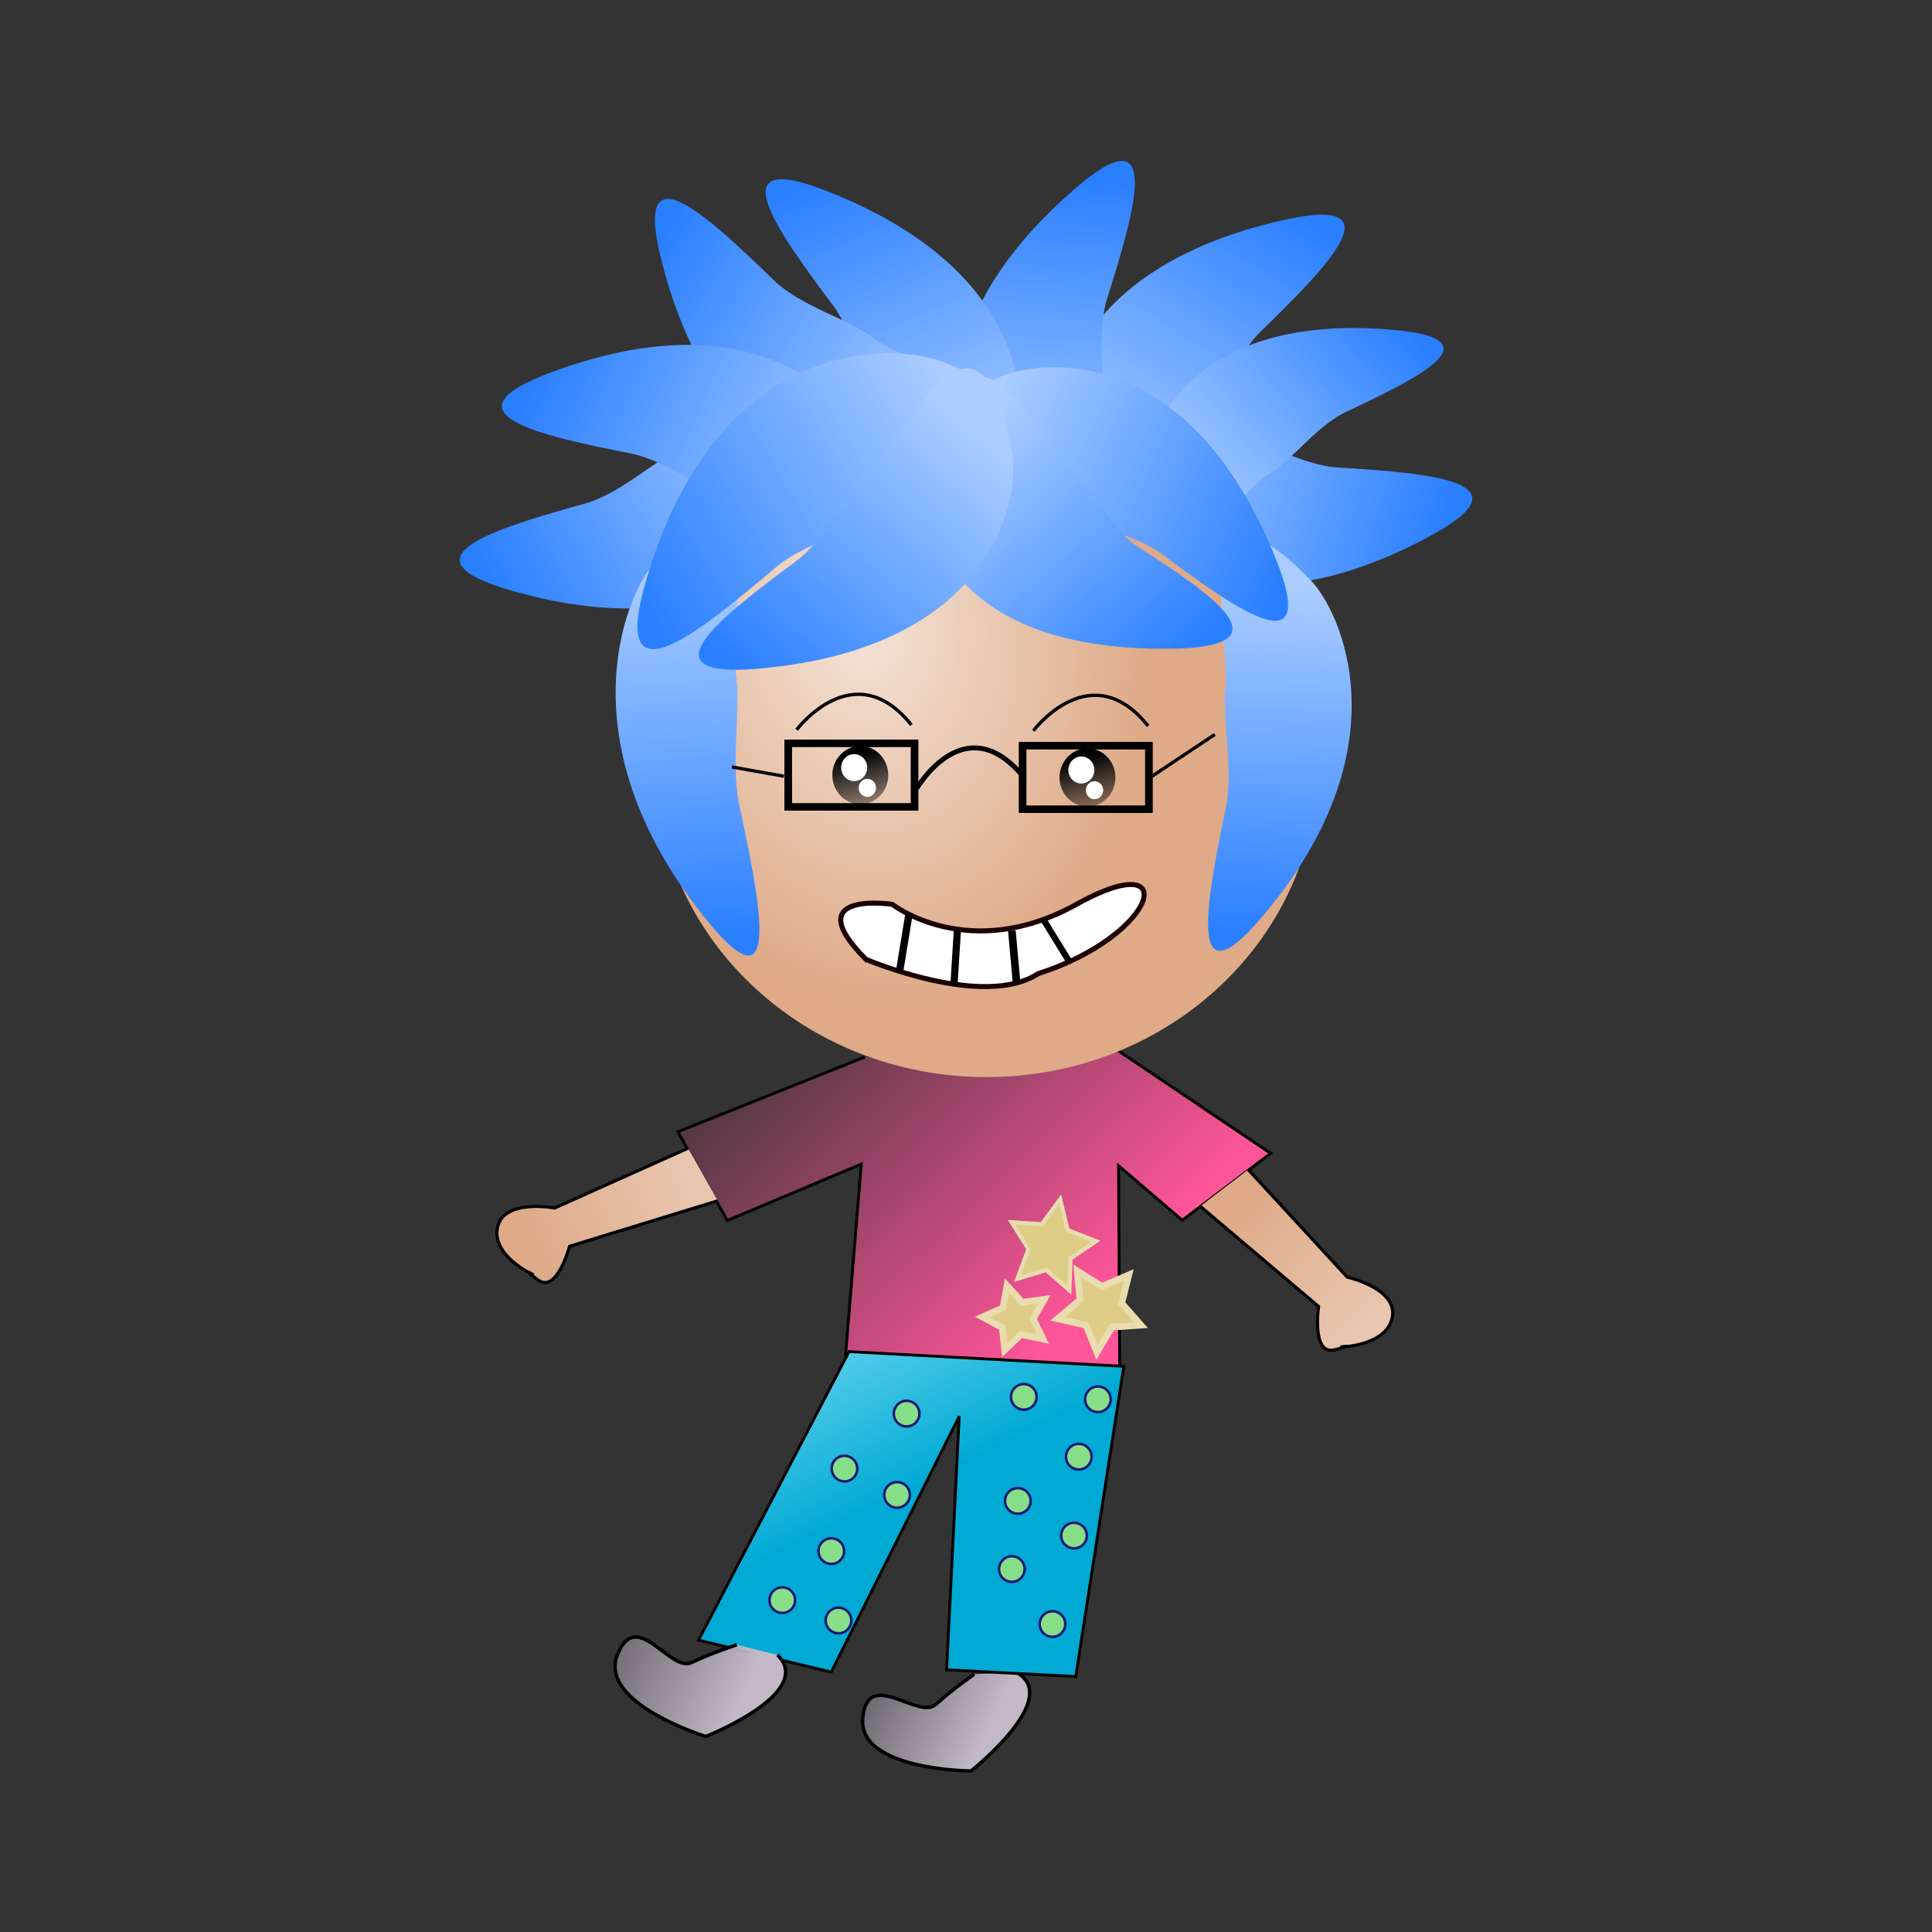 <svg:svg xmlns:dc="http://purl.org/dc/elements/1.1/" xmlns:ns1="http://www.w3.org/1999/xlink" xmlns:ns3="http://creativecommons.org/ns#" xmlns:rdf="http://www.w3.org/1999/02/22-rdf-syntax-ns#" xmlns:svg="http://www.w3.org/2000/svg" height="577.975" id="svg2" version="1.1" viewBox="-17.998 -48.064 577.975 577.975" width="577.975">
  <svg:rect x="-17.998" y="-48.064" width="577.975" height="577.975" fill="#333333" stroke="none"/>
  <svg:defs id="defs4">
    <svg:linearGradient id="linearGradient3938">
      <svg:stop id="stop3940" offset="0" stop-color="#acf" />
      <svg:stop id="stop3942" offset="1" stop-color="#2a7fff" />
    </svg:linearGradient>
    <svg:linearGradient gradientTransform="translate(7.153 -4.292)" gradientUnits="userSpaceOnUse" id="linearGradient3333" x1="267.54" x2="211.74" y1="1000.9" y2="974.39">
      <svg:stop id="stop3329" offset="0" stop-color="#c4b7c8" />
      <svg:stop id="stop3331" offset="1" stop-color="#c4b7c8" stop-opacity="0" />
    </svg:linearGradient>
    <svg:linearGradient gradientTransform="matrix(1.068 .027 -.032 .838 -2.418 123.28)" gradientUnits="userSpaceOnUse" id="linearGradient3267" x1="294" x2="173.11" y1="888.55" y2="796.99">
      <svg:stop id="stop3244" offset="0" stop-color="#f59" />
      <svg:stop id="stop3246" offset="1" stop-color="#f59" stop-opacity="0" />
    </svg:linearGradient>
    <svg:linearGradient gradientTransform="matrix(-1.195 -.278 .241 -1.053 519.59 1109.9)" gradientUnits="userSpaceOnUse" id="linearGradient3269" x1="253.94" x2="219.61" y1="311.89" y2="396.3">
      <svg:stop id="stop3940-00" offset="0" stop-color="#acf" />
      <svg:stop id="stop3942-5" offset="1" stop-color="#2a7fff" />
    </svg:linearGradient>
    <svg:linearGradient gradientTransform="matrix(-1.184 .321 -.288 -1.041 663.17 960.06)" gradientUnits="userSpaceOnUse" id="linearGradient3271" x1="253.94" x2="219.61" y1="311.89" y2="396.3">
      <svg:stop id="stop3940-81" offset="0" stop-color="#acf" />
      <svg:stop id="stop3942-42" offset="1" stop-color="#2a7fff" />
    </svg:linearGradient>
    <svg:linearGradient gradientTransform="matrix(1.223 -.09 -.074 -1.078 -40.552 1068.3)" gradientUnits="userSpaceOnUse" id="linearGradient3273" x1="253.94" x2="219.61" y1="311.89" y2="396.3">
      <svg:stop id="stop3940-8" offset="0" stop-color="#acf" />
      <svg:stop id="stop3942-94" offset="1" stop-color="#2a7fff" />
    </svg:linearGradient>
    <svg:linearGradient gradientTransform="matrix(-.245 1.202 -1.059 -.211 631.67 453.93)" gradientUnits="userSpaceOnUse" id="linearGradient3275" x1="253.94" x2="219.61" y1="311.89" y2="396.3">
      <svg:stop id="stop3940-9" offset="0" stop-color="#acf" />
      <svg:stop id="stop3942-4" offset="1" stop-color="#2a7fff" />
    </svg:linearGradient>
    <svg:linearGradient gradientTransform="matrix(-.724 .99 .869 .641 207.82 248.02)" gradientUnits="userSpaceOnUse" id="linearGradient3277" x1="253.94" x2="219.61" y1="311.89" y2="396.3">
      <svg:stop id="stop3940-3" offset="0" stop-color="#acf" />
      <svg:stop id="stop3942-0" offset="1" stop-color="#2a7fff" />
    </svg:linearGradient>
    <svg:linearGradient gradientTransform="matrix(.914 .818 -.717 .808 188.56 237.13)" gradientUnits="userSpaceOnUse" id="linearGradient3279" x1="253.94" x2="219.61" y1="311.89" y2="396.3">
      <svg:stop id="stop3940-54" offset="0" stop-color="#acf" />
      <svg:stop id="stop3942-9" offset="1" stop-color="#2a7fff" />
    </svg:linearGradient>
    <svg:radialGradient cx="138.73" cy="260.65" gradientTransform="matrix(.231 1.044 -.839 .186 334.45 68.314)" gradientUnits="userSpaceOnUse" id="radialGradient3281" r="106.94">
      <svg:stop id="stop3757" offset="0" stop-color="#f4e3d7" />
      <svg:stop id="stop3759" offset="1" stop-color="#deaa87" />
    </svg:radialGradient>
    <svg:linearGradient gradientTransform="matrix(-.978 -.391 -.266 1.131 498.64 483.07)" gradientUnits="userSpaceOnUse" id="linearGradient3284" x1="253.94" x2="219.61" y1="311.89" y2="396.3" ns1:href="#linearGradient3938" />
    <svg:linearGradient gradientTransform="matrix(.849 -.885 -.776 -.751 238.58 1173.9)" gradientUnits="userSpaceOnUse" id="linearGradient3286" x1="253.94" x2="219.61" y1="311.89" y2="396.3">
      <svg:stop id="stop3940-01" offset="0" stop-color="#acf" />
      <svg:stop id="stop3942-26" offset="1" stop-color="#2a7fff" />
    </svg:linearGradient>
    <svg:linearGradient gradientTransform="matrix(-.256 -1.337 -1.227 .159 695.82 979.41)" gradientUnits="userSpaceOnUse" id="linearGradient3288" x1="253.94" x2="219.61" y1="311.89" y2="396.3">
      <svg:stop id="stop3940-0" offset="0" stop-color="#acf" />
      <svg:stop id="stop3942-6" offset="1" stop-color="#2a7fff" />
    </svg:linearGradient>
    <svg:linearGradient gradientTransform="matrix(1.009 -.397 .306 1.061 -12.735 511.01)" gradientUnits="userSpaceOnUse" id="linearGradient3290" x1="253.94" x2="219.61" y1="311.89" y2="396.3" ns1:href="#linearGradient3938" />
    <svg:linearGradient gradientTransform="matrix(-.903 -.525 .479 -.764 392.69 1084.8)" gradientUnits="userSpaceOnUse" id="linearGradient3292" x1="253.94" x2="219.61" y1="311.89" y2="396.3">
      <svg:stop id="stop3940-56" offset="0" stop-color="#acf" />
      <svg:stop id="stop3942-49" offset="1" stop-color="#2a7fff" />
    </svg:linearGradient>
    <svg:linearGradient gradientTransform="matrix(.084 -1.224 1.078 .069 -103.35 982.26)" gradientUnits="userSpaceOnUse" id="linearGradient3294" x1="253.94" x2="219.61" y1="311.89" y2="396.3">
      <svg:stop id="stop3940-5" offset="0" stop-color="#acf" />
      <svg:stop id="stop3942-2" offset="1" stop-color="#2a7fff" />
    </svg:linearGradient>
    <svg:linearGradient gradientTransform="matrix(-1.18 .537 .331 .949 447.09 262.63)" gradientUnits="userSpaceOnUse" id="linearGradient3296" x1="253.94" x2="219.61" y1="311.89" y2="396.3">
      <svg:stop id="stop3940-4" offset="0" stop-color="#acf" />
      <svg:stop id="stop3942-62" offset="1" stop-color="#2a7fff" />
    </svg:linearGradient>
    <svg:linearGradient gradientTransform="matrix(1.147 .436 -.379 1.012 76.557 266.89)" gradientUnits="userSpaceOnUse" id="linearGradient3298" x1="253.94" x2="219.61" y1="311.89" y2="396.3">
      <svg:stop id="stop3940-97" offset="0" stop-color="#acf" />
      <svg:stop id="stop3942-1" offset="1" stop-color="#2a7fff" />
    </svg:linearGradient>
    <svg:linearGradient gradientUnits="userSpaceOnUse" id="linearGradient3300" x1="81.314" x2="88.039" y1="402.68" y2="428.62">
      <svg:stop id="stop4054" offset="0" />
      <svg:stop id="stop4056" offset="1" stop-opacity="0" />
    </svg:linearGradient>
    <svg:linearGradient gradientTransform="translate(-5.007 3.577)" gradientUnits="userSpaceOnUse" id="linearGradient3306" x1="175.26" x2="124.47" y1="827.03" y2="844.91">
      <svg:stop id="stop4231" offset="0" stop-color="#e9c6af" />
      <svg:stop id="stop4233" offset="1" stop-color="#deaa87" />
    </svg:linearGradient>
    <svg:linearGradient gradientTransform="translate(-5.723 .715)" gradientUnits="userSpaceOnUse" id="linearGradient3308" x1="378.41" x2="340.5" y1="874.24" y2="838.47">
      <svg:stop id="stop4237" offset="0" stop-color="#e9c6af" />
      <svg:stop id="stop4239" offset="1" stop-color="#deaa87" />
    </svg:linearGradient>
    <svg:linearGradient gradientTransform="translate(-5.723 1.431)" gradientUnits="userSpaceOnUse" id="linearGradient3312" x1="243.21" x2="202.44" y1="922.17" y2="839.19">
      <svg:stop id="stop3306" offset="0" stop-color="#00aad4" />
      <svg:stop id="stop3308" offset="1" stop-color="#aef" />
    </svg:linearGradient>
    <svg:linearGradient gradientTransform="translate(-11.445 -.715)" gradientUnits="userSpaceOnUse" id="linearGradient3315" x1="197.43" x2="131.62" y1="987.27" y2="958.65">
      <svg:stop id="stop3323" offset="0" stop-color="#c4b7c8" />
      <svg:stop id="stop3325" offset="1" stop-color="#c4b7c8" stop-opacity="0" />
    </svg:linearGradient>
  </svg:defs>
  <svg:g id="layer1" transform="translate(0 -520.86)">
    <svg:g id="g3317">
      <svg:path d="m273.45 973.65s-6.187 4.256-11.469 9.036c-5.282 4.779-20.597-11.298-21.89 4.22-1.293 15.518 32.387 15.701 32.387 15.701s27.757-21.915 13.495-29.552" fill="url(#linearGradient3333)" id="path3294" stroke="#000" stroke-width="1.032px" />
      <svg:g id="g3207" transform="translate(17.883 -5.723)">
        <svg:path d="m222.79 794.75-55.878 22.342 14.771 26.545 40.093-16.865-4.677 56.888 81.983 3.711-0.333-60.103 19.052 16.3 26.445-20.01-45.586-30.712" fill="url(#linearGradient3267)" id="path3240" stroke="#000" stroke-width=".868px" />
        <svg:g id="g3160" transform="translate(4.292 -86.556)">
          <svg:path d="m277.24 705.11c-4.088-12.726-2.821-58.582 66.441-74.178 34.857-7.849 12.973 14.132-6.716 33.348-8.377 8.175-12.342 22.515-18.507 29.806-7.64 9.036-23.859 65.059-41.218 11.024z" fill="url(#linearGradient3269)" id="path3936-3" />
          <svg:path d="m257.85 718.55c-9.634-9.266-30.26-50.24 23.326-96.813 26.968-23.438 18.122 6.292 9.899 32.545-3.499 11.17-0.191 25.675-2.162 35.018-2.443 11.578 9.842 68.593-31.063 29.249z" fill="url(#linearGradient3271)" id="path3936-4" />
          <svg:path d="m261.61 705.91c6.011-11.939 11.866-57.437-54.142-83.579-33.219-13.156-15.006 11.951 1.466 33.986 7.008 9.375 8.704 24.156 13.664 32.314 6.148 10.111 13.487 67.971 39.011 17.279z" fill="url(#linearGradient3273)" id="path3936-1" />
          <svg:path d="m233.71 707.4c-12.608 4.439-58.481 4.443-75.99-64.361-8.812-34.626 13.767-13.359 33.521 5.79 8.404 8.147 22.848 11.714 30.308 17.674 9.244 7.387 65.695 22.047 12.162 40.897z" fill="url(#linearGradient3275)" id="path3936-51" />
          <svg:path d="m288.21 712.94c5.203 12.313 36.076 46.242 98.747 12.881 31.539-16.789 0.614-19.174-26.844-20.895-11.682-0.732-24.042-9.014-33.471-10.518-11.685-1.865-60.523-33.747-38.432 18.532z" fill="url(#linearGradient3277)" id="path3936-2" />
          <svg:path d="m206.76 708.6c-2.525 13.126-25.655 52.741-93.899 33.164-34.344-9.852-4.593-18.626 21.904-26.027 11.273-3.149 21.637-13.823 30.546-17.259 11.041-4.257 52.168-45.612 41.449 10.122z" fill="url(#linearGradient3279)" id="path3936-6" />
          <svg:path d="m295.43 304.38c0 50.767-47.88 91.921-106.94 91.921-59.063 0-106.94-41.154-106.94-91.921s47.88-91.921 106.94-91.921c59.063 0 106.94 41.154 106.94 91.921z" fill="url(#radialGradient3281)" id="path2985" transform="matrix(.926 0 0 1.016 80.395 484.65)" />
          <svg:path d="m154.9 734.33c-8.258 9.834-26.466 54.04 17.022 106.81 21.886 26.557 15.257-6.298 9.059-35.325-2.637-12.35 0.481-28.13-0.928-38.429-1.746-12.763 9.911-74.813-25.153-33.057z" fill="url(#linearGradient3284)" id="path2996" />
          <svg:path d="m220.88 702.39c-3.515-12.896-29.59-50.638-96.149-25.929-33.496 12.435-3.164 18.921 23.819 24.286 11.48 2.283 22.625 12.138 31.77 14.886 11.332 3.406 55.485 41.514 40.559-13.244z" fill="url(#linearGradient3286)" id="path3936-19" />
          <svg:path d="m242.2 673.44c-14.451-5.75-67.39-8.932-89.124 65.424-10.938 37.42 15.591 15.627 38.813-4.036 9.88-8.366 26.627-11.282 35.368-17.312 10.832-7.473 76.304-19.663 14.943-44.075z" fill="url(#linearGradient3288)" id="path3936-9" />
          <svg:path d="m351.82 738.52c8.857 9.054 28.977 50.301-14.927 101.42-22.095 25.728-16.053-5.511-10.36-33.119 2.422-11.746-1.238-26.568-0.04-36.34 1.484-12.111-12.281-70.409 25.328-31.964z" fill="url(#linearGradient3290)" id="path3936" />
          <svg:path d="m302.81 704.92c0.064-11.034 13.392-46.681 74.27-41.125 30.637 2.796 6.831 14.419-14.436 24.436-9.048 4.262-16.138 14.492-23.139 18.629-8.676 5.126-36.968 44.91-36.695-1.939z" fill="url(#linearGradient3292)" id="path3936-36" />
          <svg:path d="m257.65 678.45c11.911-6.066 57.382-12.128 83.825 53.761 13.308 33.159-11.882 15.06-33.992-1.312-9.407-6.966-24.195-8.593-32.376-13.517-10.139-6.101-68.032-13.177-17.456-38.932z" fill="url(#linearGradient3294)" id="path3936-5" />
          <svg:path d="m236.96 703.55c-3.048 13.058 2.092 56.473 73.209 55.59 35.79-0.444 11.883-16.418-9.578-30.255-9.131-5.887-14.335-18.652-21.163-24.199-8.461-6.875-29.526-56.581-42.468-1.135z" fill="url(#linearGradient3296)" id="path3936-92" />
          <svg:path d="m262.62 700.47c2.351 13.158-5.035 58.433-75.761 64.631-35.593 3.119-10.967-15.74 11.114-32.151 9.394-6.982 15.241-20.663 22.326-27.065 8.78-7.934 32.341-61.286 42.322-5.415z" fill="url(#linearGradient3298)" id="path3936-26" />
          <svg:path d="m198.15 783.39s17.168-22.891 34.336-1.431" fill="none" id="path3142" stroke="#000" />
          <svg:path d="m268.97 783.69s17.168-22.891 34.336-1.431" fill="none" id="path3142-7" stroke="#000" />
          <svg:g id="g4066" transform="matrix(1.207 0 0 1.258 155.16 -382.02)">
            <svg:path d="m90.133 409.89c0 5.136-4.163 9.299-9.299 9.299s-9.299-4.163-9.299-9.299 4.163-9.299 9.299-9.299 9.299 4.163 9.299 9.299z" fill="url(#linearGradient3300)" id="path4042" transform="matrix(.745 0 0 .745 47.478 632.38)" />
            <svg:path d="m55.796 392.01c0 1.975-1.601 3.577-3.577 3.577s-3.577-1.601-3.577-3.577 1.601-3.577 3.577-3.577 3.577 1.601 3.577 3.577z" fill="#fff" id="path4060" transform="matrix(.6 0 0 .6 78.115 705.57)" />
            <svg:path d="m90.133 284.7c0 3.161-2.562 5.723-5.723 5.723s-5.723-2.562-5.723-5.723 2.562-5.723 5.723-5.723 5.723 2.562 5.723 5.723z" fill="#fff" id="path4064" transform="matrix(.562 0 0 .562 58.747 775.97)" />
          </svg:g>
          <svg:g id="g4071" transform="matrix(1.207 0 0 1.258 87.2 -382.73)">
            <svg:path d="m90.133 409.89c0 5.136-4.163 9.299-9.299 9.299s-9.299-4.163-9.299-9.299 4.163-9.299 9.299-9.299 9.299 4.163 9.299 9.299z" fill="url(#linearGradient3300)" id="path4073" transform="matrix(.745 0 0 .745 47.478 632.38)" />
            <svg:path d="m55.796 392.01c0 1.975-1.601 3.577-3.577 3.577s-3.577-1.601-3.577-3.577 1.601-3.577 3.577-3.577 3.577 1.601 3.577 3.577z" fill="#fff" id="path4075" transform="matrix(.6 0 0 .6 78.115 705.57)" />
            <svg:path d="m90.133 284.7c0 3.161-2.562 5.723-5.723 5.723s-5.723-2.562-5.723-5.723 2.562-5.723 5.723-5.723 5.723 2.562 5.723 5.723z" fill="#fff" id="path4077" transform="matrix(.562 0 0 .562 58.747 775.97)" />
          </svg:g>
          <svg:g fill="none" id="g3987" stroke="#000" transform="matrix(.99 0 0 .971 1.724 20.654)">
            <svg:rect height="19.574" id="rect4018" stroke-width="2.31" width="38.172" x="195.87" y="789.7" />
            <svg:rect height="19.574" id="rect4034" stroke-width="2.31" width="38.172" x="266.69" y="790.42" />
            <svg:path d="m234.73 803.56s14.1-24.763 31.456-4.466" id="path4036" stroke-width="1.5" />
            <svg:path d="m304.73 279.7 20.029-13.591" id="path4038" stroke-width="1px" transform="translate(0 520.86)" />
            <svg:path d="m194.57 278.98-15.737-2.861" id="path4040" stroke-width="1px" transform="translate(0 520.86)" />
          </svg:g>
          <svg:path d="m218.89 852.07c-20.745-20.745 7.869-16.453 7.869-16.453s22.891 17.883 55.081 0 24.321 9.299-11.445 20.745c-16.453 10.73-51.504-4.292-51.504-4.292z" fill="#fff" id="path4095" stroke="#1b0000" stroke-width="1.5" />
          <svg:path d="m231.77 838.47-2.861 17.418" fill="none" id="path4105" stroke="#000" stroke-width="2.207" />
          <svg:path d="m246.24 843.31-1.05 16.802" fill="none" id="path4107" stroke="#000" stroke-width="2.142" />
          <svg:path d="m262.53 843.48 1.431 15.814" fill="none" id="path4109" stroke="#000" stroke-width="2.281" />
          <svg:path d="m271.77 839.84 7.993 13.001" fill="none" id="path4111" stroke="#000" stroke-width="1.875" />
        </svg:g>
        <svg:path d="m75.11 293.29-11.634-9.62-14.521 4.13 5.554-14.038-8.415-12.534 15.067 0.944 9.32-11.877 3.758 14.622 14.175 5.194-12.745 8.092z" fill="#decd87" id="path3250" stroke="#e9ddaf" stroke-width="2" transform="matrix(.596 0 0 .635 239.29 678.31)" />
        <svg:path d="m93.709 306.16-8.713 0.592-4.452 7.513-3.256-8.104-8.521-1.912 6.701-5.601-0.815-8.695 7.397 4.643 8.018-3.462-2.129 8.47z" fill="#decd87" id="path3252" stroke="#e9ddaf" stroke-width="2" transform="translate(211.74 568.79)" />
        <svg:path d="m58.658 298.3-6.362-2.158-5.384 4.018 0.086-6.717-5.485-3.879 6.415-1.994 1.994-6.415 3.879 5.485 6.717-0.086-4.018 5.384z" fill="#decd87" id="path3254" stroke="#e9ddaf" stroke-width="2" transform="matrix(.422 .907 -.907 .422 510.49 703.29)" />
        <svg:path d="m169.99 821.99-39.917 17.909s-15.206-2.865-17.107 5.731c-1.901 8.597 10.771 14.327 10.771 14.327s-4.435-2.865 1.267 1.433c5.702 4.298 9.504-10.029 9.504-10.029l44.352-13.611" fill="url(#linearGradient3306)" id="path3284" stroke="#000" stroke-width=".942px" />
        <svg:path d="m337.53 828.4 29.639 32.181s15.106 3.354 13.468 12.005c-1.638 8.65-15.543 8.928-15.543 8.928s5.205-0.887-1.729 0.818-4.787-12.961-4.787-12.961l-35.408-29.977" fill="url(#linearGradient3308)" id="path3286" stroke="#000" stroke-width=".942px" />
        <svg:path d="m218.12 882.87-45.024 86.314 39.693 9.551 38.294-76.531-3.769 75.85 38.624 2.014 14.373-92.798z" fill="url(#linearGradient3312)" id="path3288" stroke="#000" stroke-width=".849px" />
        <svg:path d="m184.56 970.56s-7.153 2.287-13.591 5.335c-6.438 3.049-16.453-16.769-22.175-2.287-5.723 14.482 26.468 24.391 26.468 24.391s32.906-12.958 21.46-24.391" fill="url(#linearGradient3315)" id="path3292" stroke="#000" stroke-width="1.032px" />
        <svg:path d="m44.351 236.78c0 5.531-4.484 10.015-10.015 10.015-5.531 0-10.015-4.484-10.015-10.015 0-5.531 4.484-10.015 10.015-10.015 5.531 0 10.015 4.484 10.015 10.015z" fill="#87de88" id="path3345" stroke="#111975" stroke-width="2" transform="matrix(.383 0 0 .383 255.46 836.84)" />
        <svg:path d="m44.351 236.78c0 5.531-4.484 10.015-10.015 10.015-5.531 0-10.015-4.484-10.015-10.015 0-5.531 4.484-10.015 10.015-10.015 5.531 0 10.015 4.484 10.015 10.015z" fill="#87de88" id="path4117" stroke="#111975" stroke-width="2" transform="matrix(.383 0 0 .383 199.66 851.86)" />
        <svg:path d="m44.351 236.78c0 5.531-4.484 10.015-10.015 10.015-5.531 0-10.015-4.484-10.015-10.015 0-5.531 4.484-10.015 10.015-10.015 5.531 0 10.015 4.484 10.015 10.015z" fill="#87de88" id="path4117-7" stroke="#111975" stroke-width="2" transform="matrix(.383 0 0 .383 201.81 872.61)" />
        <svg:path d="m44.351 236.78c0 5.531-4.484 10.015-10.015 10.015-5.531 0-10.015-4.484-10.015-10.015 0-5.531 4.484-10.015 10.015-10.015 5.531 0 10.015 4.484 10.015 10.015z" fill="#87de88" id="path3345-0" stroke="#111975" stroke-width="2" transform="matrix(.383 0 0 .383 222.19 810.73)" />
        <svg:path d="m44.351 236.78c0 5.531-4.484 10.015-10.015 10.015-5.531 0-10.015-4.484-10.015-10.015 0-5.531 4.484-10.015 10.015-10.015 5.531 0 10.015 4.484 10.015 10.015z" fill="#87de88" id="path3345-7" stroke="#111975" stroke-width="2" transform="matrix(.383 0 0 .383 273.7 823.61)" />
        <svg:path d="m44.351 236.78c0 5.531-4.484 10.015-10.015 10.015-5.531 0-10.015-4.484-10.015-10.015 0-5.531 4.484-10.015 10.015-10.015 5.531 0 10.015 4.484 10.015 10.015z" fill="#87de88" id="path3345-8" stroke="#111975" stroke-width="2" transform="matrix(.383 0 0 .383 272.27 847.21)" />
        <svg:path d="m44.351 236.78c0 5.531-4.484 10.015-10.015 10.015-5.531 0-10.015-4.484-10.015-10.015 0-5.531 4.484-10.015 10.015-10.015 5.531 0 10.015 4.484 10.015 10.015z" fill="#87de88" id="path3345-02" stroke="#111975" stroke-width="2" transform="matrix(.383 0 0 .383 265.83 873.68)" />
        <svg:path d="m44.351 236.78c0 5.531-4.484 10.015-10.015 10.015-5.531 0-10.015-4.484-10.015-10.015 0-5.531 4.484-10.015 10.015-10.015 5.531 0 10.015 4.484 10.015 10.015z" fill="#87de88" id="path3345-4" stroke="#111975" stroke-width="2" transform="matrix(.383 0 0 .383 203.6 827.18)" />
        <svg:path d="m44.351 236.78c0 5.531-4.484 10.015-10.015 10.015-5.531 0-10.015-4.484-10.015-10.015 0-5.531 4.484-10.015 10.015-10.015 5.531 0 10.015 4.484 10.015 10.015z" fill="#87de88" id="path3345-5" stroke="#111975" stroke-width="2" transform="matrix(.383 0 0 .383 185 866.53)" />
        <svg:path d="m44.351 236.78c0 5.531-4.484 10.015-10.015 10.015-5.531 0-10.015-4.484-10.015-10.015 0-5.531 4.484-10.015 10.015-10.015 5.531 0 10.015 4.484 10.015 10.015z" fill="#87de88" id="path3345-1" stroke="#111975" stroke-width="2" transform="matrix(.383 0 0 .383 253.67 857.23)" />
        <svg:path d="m44.351 236.78c0 5.531-4.484 10.015-10.015 10.015-5.531 0-10.015-4.484-10.015-10.015 0-5.531 4.484-10.015 10.015-10.015 5.531 0 10.015 4.484 10.015 10.015z" fill="#87de88" id="path3345-2" stroke="#111975" stroke-width="2" transform="matrix(.383 0 0 .383 279.42 806.44)" />
        <svg:path d="m44.351 236.78c0 5.531-4.484 10.015-10.015 10.015-5.531 0-10.015-4.484-10.015-10.015 0-5.531 4.484-10.015 10.015-10.015 5.531 0 10.015 4.484 10.015 10.015z" fill="#87de88" id="path3345-9" stroke="#111975" stroke-width="2" transform="matrix(.383 0 0 .383 219.33 835.05)" />
        <svg:path d="m44.351 236.78c0 5.531-4.484 10.015-10.015 10.015-5.531 0-10.015-4.484-10.015-10.015 0-5.531 4.484-10.015 10.015-10.015 5.531 0 10.015 4.484 10.015 10.015z" fill="#87de88" id="path3345-41" stroke="#111975" stroke-width="2" transform="matrix(.383 0 0 .383 257.25 805.72)" />
      </svg:g>
    </svg:g>
  </svg:g>
</svg:svg>